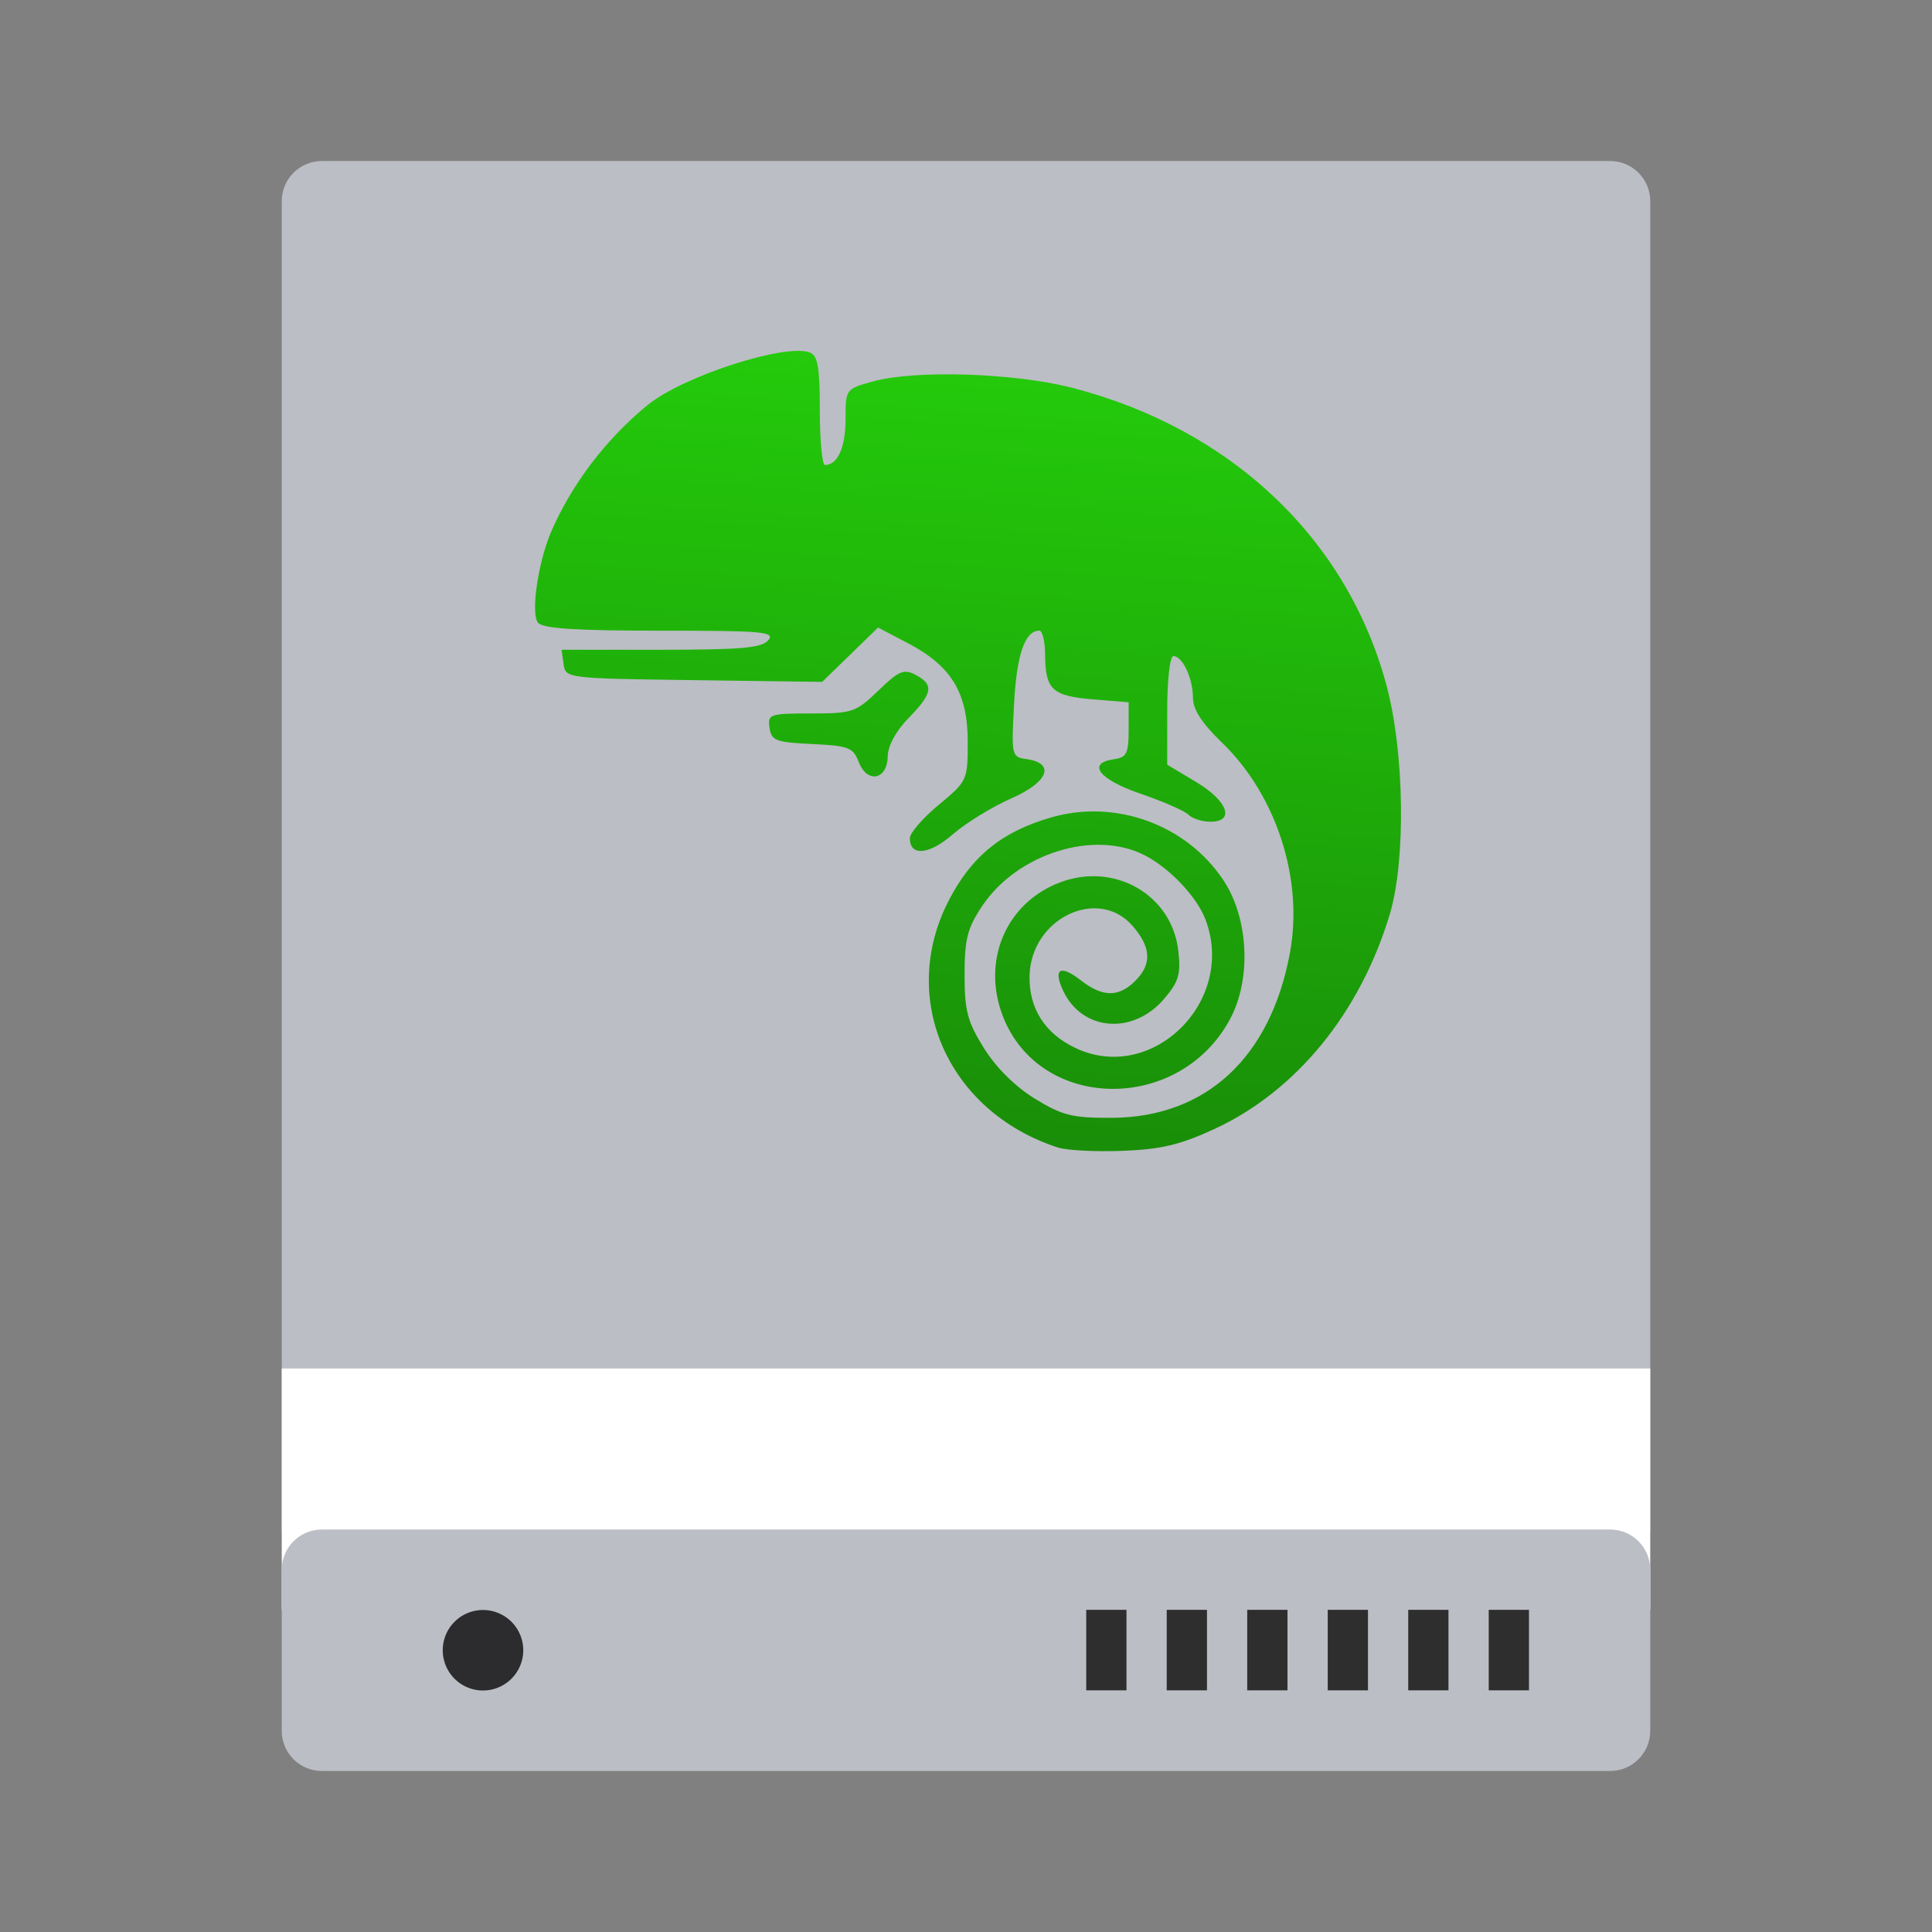 <?xml version="1.0" encoding="UTF-8"?>
<svg id="svg35" version="1.1" viewBox="0 0 48 48" xmlns="http://www.w3.org/2000/svg" xmlns:xlink="http://www.w3.org/1999/xlink">
 <rect x="0" y="0" width="48" height="48" fill="#808080" stroke="none"/>
 <title id="title2">drive-removable-media-48px</title>
 <desc id="desc4">Created with Sketch.</desc>
 <defs id="defs11">
  <linearGradient id="linearGradient929" x1="24.934" x2="26.273" y1="28.262" y2="8.958" gradientUnits="userSpaceOnUse">
   <stop id="stop923" style="stop-color:#198e08" offset="0"/>
   <stop id="stop925" style="stop-color:#24cb0b" offset="1"/>
  </linearGradient>
 </defs>
 <g id="g939">
  <path id="Rectangle-1" d="m8 4h32c0.554 0 1 0.446 1 1v33c0 0.554-0.446 1-1 1h-32c-0.554 0-1-0.446-1-1v-33c0-0.554 0.446-1 1-1z" style="fill-rule:evenodd;fill:#bbbec4"/>
  <path id="Rectangle-3" d="m7 34h34v6h-34z" style="fill-rule:evenodd;fill:#ffffff"/>
  <path id="rect16" d="m8 38h32c0.554 0 1 0.446 1 1v4c0 0.554-0.446 1-1 1h-32c-0.554 0-1-0.446-1-1v-4c0-0.554 0.446-1 1-1z" style="fill-rule:evenodd;fill:#bbbec4"/>
  <path id="Rectangle-path" d="m36.987 39.996h1v2h-1z" style="fill-rule:evenodd;fill:#2e2e2f"/>
  <path id="rect19" d="m34.987 39.996h1v2h-1z" style="fill-rule:evenodd;fill:#2e2e2f"/>
  <path id="rect21" d="m32.987 39.996h1v2h-1z" style="fill-rule:evenodd;fill:#2e2e2f"/>
  <path id="rect23" d="m30.987 39.996h1v2h-1z" style="fill-rule:evenodd;fill:#2e2e2f"/>
  <path id="rect25" d="m28.987 39.996h1v2h-1z" style="fill-rule:evenodd;fill:#2e2e2f"/>
  <path id="rect27" d="m26.987 39.996h1v2h-1z" style="fill-rule:evenodd;fill:#2e2e2f"/>
  <path id="Oval" d="m13 41a1 1 0 0 1-1 1 1 1 0 0 1-1-1 1 1 0 0 1 1-1 1 1 0 0 1 1 1z" style="fill-rule:evenodd;fill:#2c2c2e"/>
  <path id="path52" d="m26.282 28.509c-2.728-0.885-3.97-3.689-2.715-6.128 0.569-1.107 1.32-1.717 2.548-2.072 1.601-0.462 3.357 0.176 4.278 1.556 0.631 0.944 0.703 2.461 0.165 3.459-1.264 2.343-4.728 2.293-5.644-0.081-0.531-1.378 0.084-2.814 1.421-3.32 1.356-0.513 2.781 0.309 2.939 1.695 0.066 0.584 0.012 0.771-0.348 1.194-0.777 0.914-2.05 0.808-2.518-0.209-0.248-0.54-0.063-0.643 0.446-0.246 0.538 0.419 0.935 0.424 1.346 0.018 0.422-0.418 0.404-0.835-0.059-1.369-0.862-0.992-2.53-0.186-2.562 1.237-0.018 0.804 0.374 1.425 1.127 1.788 1.909 0.92 4.019-1.155 3.242-3.19-0.214-0.561-0.885-1.27-1.505-1.59-1.251-0.647-3.168-0.049-4.043 1.261-0.365 0.546-0.436 0.824-0.436 1.705 0 0.896 0.072 1.169 0.484 1.828 0.3 0.481 0.781 0.957 1.267 1.254 0.683 0.418 0.928 0.478 1.914 0.473 2.334-0.013 3.935-1.496 4.418-4.093 0.342-1.84-0.335-3.929-1.701-5.243-0.487-0.469-0.708-0.813-0.708-1.102 0-0.482-0.259-1.033-0.485-1.033-0.087 0-0.154 0.588-0.154 1.349v1.349l0.719 0.43c0.789 0.472 0.972 0.987 0.352 0.987-0.202 0-0.448-0.079-0.545-0.176-0.098-0.097-0.634-0.331-1.191-0.521-1.035-0.353-1.345-0.76-0.653-0.857 0.309-0.044 0.36-0.146 0.36-0.732v-0.682l-0.894-0.073c-1.006-0.083-1.178-0.244-1.182-1.113-2e-3 -0.326-0.066-0.594-0.143-0.594-0.358 0-0.563 0.592-0.628 1.818-0.068 1.29-0.061 1.322 0.307 1.373 0.728 0.102 0.547 0.573-0.376 0.977-0.472 0.207-1.125 0.608-1.45 0.89-0.591 0.514-1.07 0.558-1.07 0.098 0-0.129 0.324-0.502 0.719-0.83 0.709-0.587 0.719-0.609 0.719-1.567 0-1.21-0.405-1.879-1.477-2.442l-0.751-0.394-0.694 0.675-0.694 0.675-3.187-0.043c-3.169-0.043-3.188-0.045-3.238-0.399l-0.051-0.356h2.469c2 0 2.507-0.045 2.668-0.237 0.176-0.21-0.139-0.237-2.678-0.237-2.11 0-2.921-0.053-3.043-0.198-0.182-0.217-0.01-1.448 0.312-2.229 0.515-1.201 1.375-2.333 2.406-3.176 0.875-0.716 3.421-1.541 4.035-1.308 0.198 0.075 0.248 0.37 0.248 1.445 0 0.743 0.058 1.35 0.128 1.35 0.314 0 0.511-0.438 0.511-1.134 0-0.752 0.003-0.754 0.679-0.942 1.054-0.292 3.526-0.212 4.961 0.16 3.949 1.023 6.832 3.76 7.804 7.406 0.442 1.656 0.479 4.333 0.078 5.669-0.733 2.446-2.323 4.395-4.354 5.336-0.849 0.393-1.326 0.507-2.284 0.544-0.666 0.026-1.391-0.011-1.612-0.083zm-4.947-9.577c-0.138-0.361-0.251-0.404-1.159-0.447-0.904-0.043-1.011-0.083-1.057-0.403-0.049-0.339 1.59e-4 -0.356 1.032-0.356 1.028 0 1.113-0.029 1.672-0.569 0.509-0.492 0.634-0.545 0.926-0.39 0.46 0.244 0.425 0.459-0.175 1.072-0.314 0.32-0.515 0.691-0.519 0.954-0.01 0.585-0.511 0.682-0.719 0.139z" style="fill:url(#linearGradient929)"/>
 </g>
</svg>
